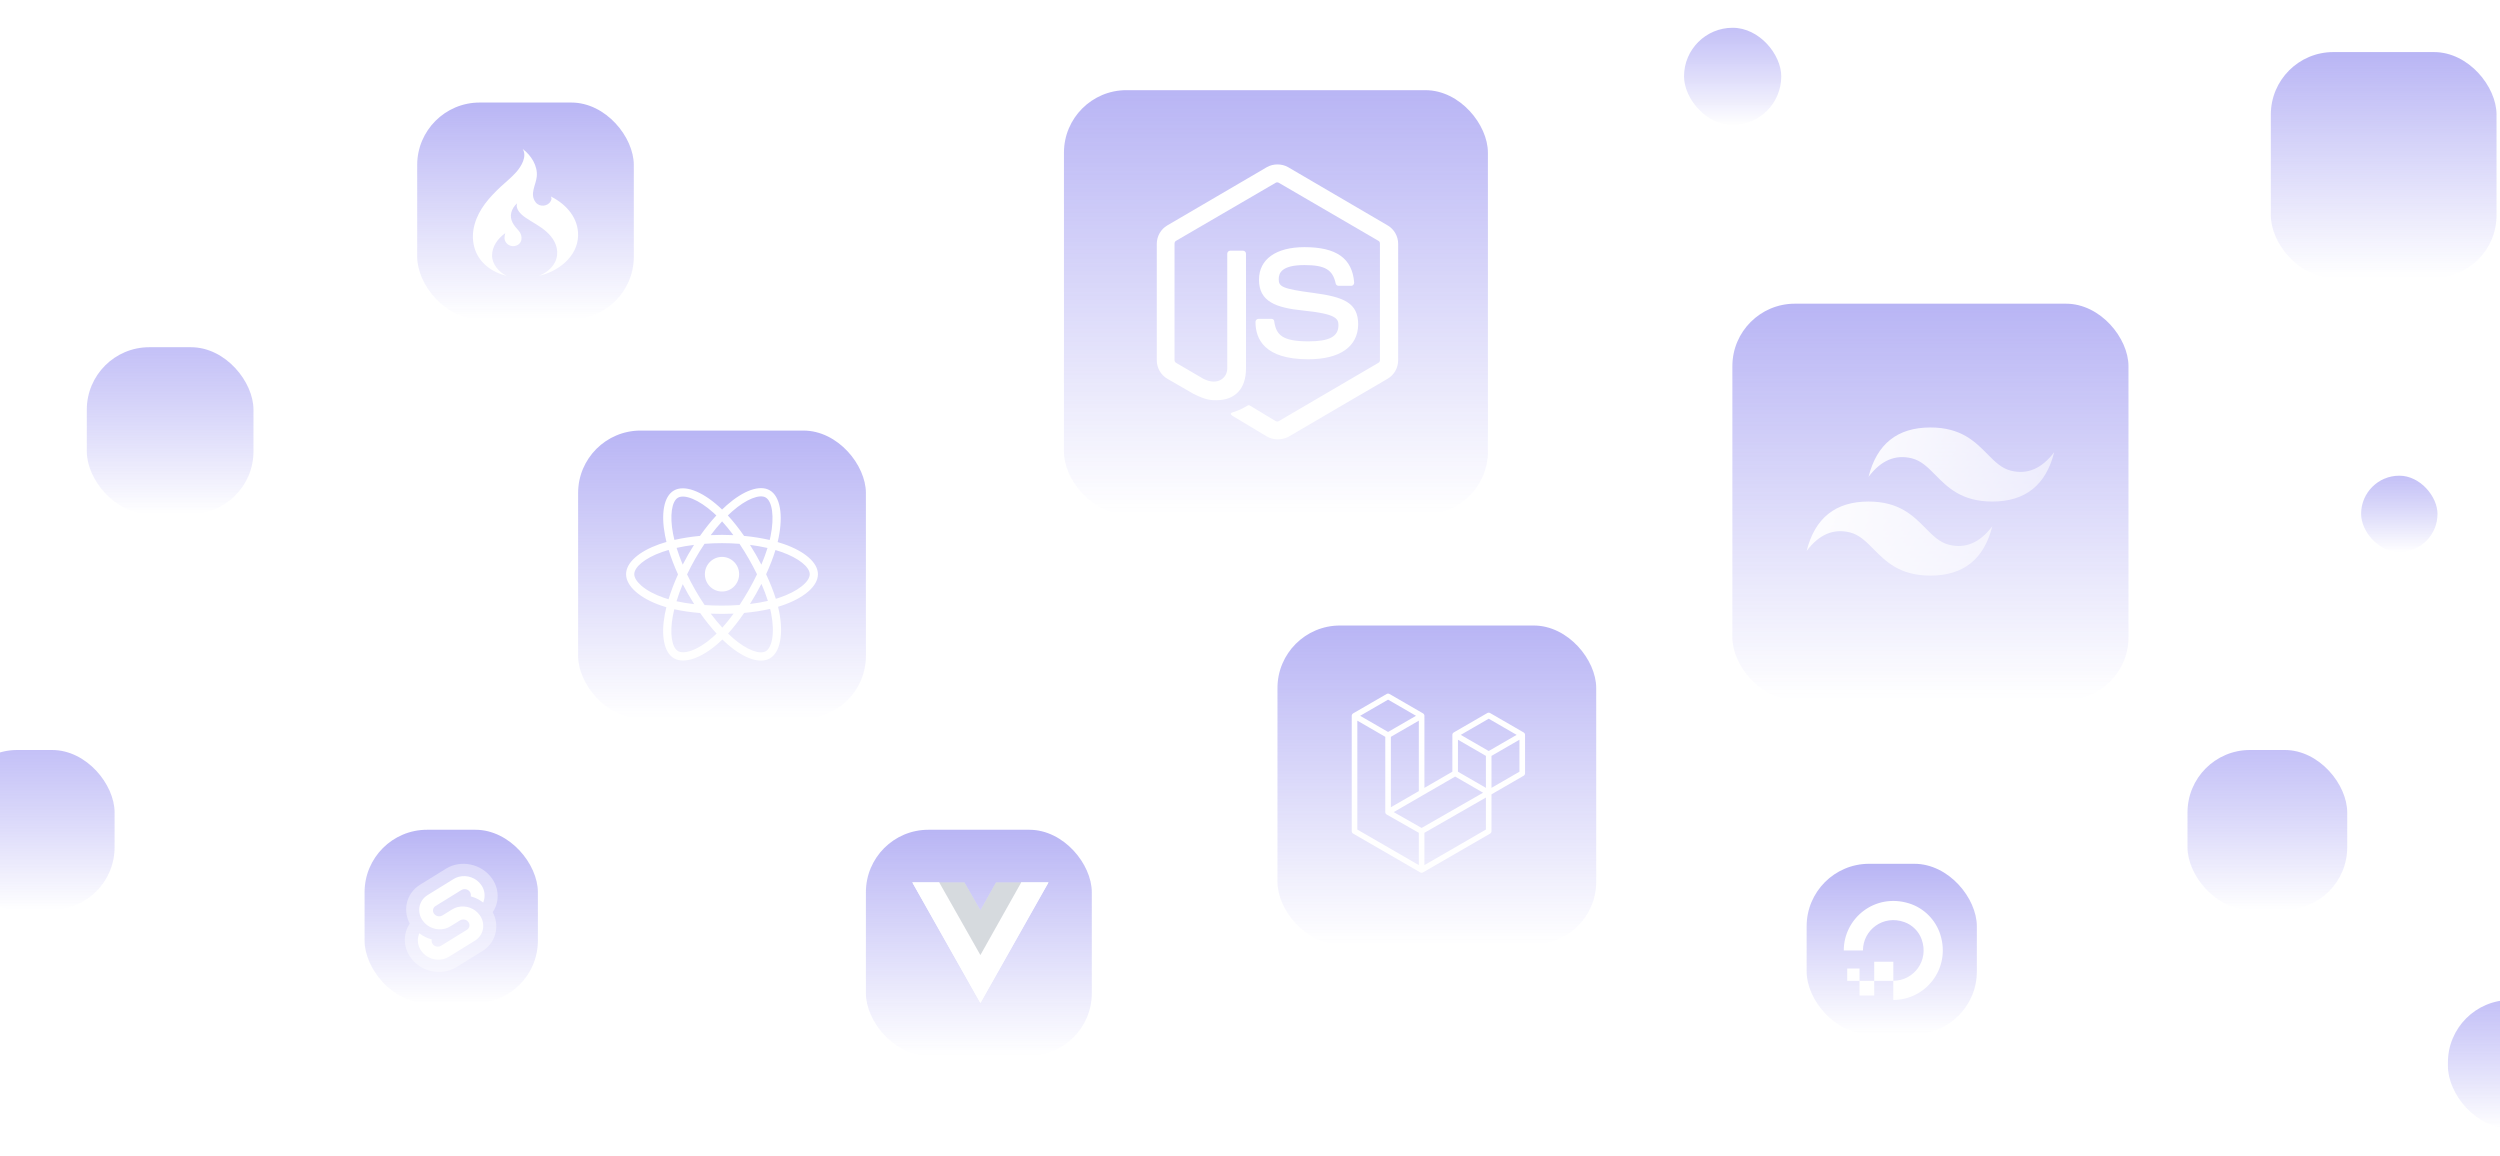 <svg width="720" height="333" viewBox="0 0 720 333" fill="none" xmlns="http://www.w3.org/2000/svg">
<rect x="166.495" y="124.004" width="82.884" height="82.884" rx="18" fill="url(#paint0_linear_3_135)" fill-opacity="0.4"/>
<g clip-path="url(#clip0_3_135)">
<path d="M225.74 156.682C225.167 156.483 224.573 156.294 223.962 156.116C224.062 155.702 224.154 155.292 224.236 154.89C225.583 148.285 224.703 142.964 221.696 141.213C218.814 139.533 214.1 141.284 209.338 145.471C208.88 145.874 208.421 146.3 207.962 146.747C207.657 146.451 207.351 146.166 207.047 145.893C202.057 141.415 197.055 139.529 194.052 141.286C191.172 142.97 190.319 147.972 191.532 154.232C191.649 154.836 191.785 155.454 191.94 156.082C191.232 156.285 190.549 156.501 189.895 156.731C184.045 158.792 180.309 162.023 180.309 165.373C180.309 168.834 184.32 172.305 190.413 174.409C190.894 174.575 191.393 174.732 191.907 174.881C191.74 175.56 191.595 176.226 191.473 176.875C190.317 183.025 191.22 187.909 194.092 189.583C197.059 191.312 202.038 189.535 206.886 185.253C207.269 184.914 207.654 184.555 208.039 184.179C208.538 184.665 209.037 185.125 209.533 185.556C214.229 189.64 218.867 191.289 221.736 189.61C224.7 187.876 225.663 182.63 224.413 176.246C224.317 175.759 224.206 175.261 224.081 174.754C224.431 174.649 224.774 174.542 225.109 174.429C231.443 172.309 235.565 168.88 235.565 165.373C235.565 162.011 231.708 158.759 225.74 156.682ZM224.367 172.165C224.064 172.266 223.754 172.364 223.438 172.459C222.739 170.222 221.795 167.843 220.64 165.385C221.742 162.986 222.65 160.637 223.33 158.414C223.895 158.58 224.443 158.754 224.972 158.938C230.085 160.717 233.204 163.347 233.204 165.373C233.204 167.532 229.836 170.334 224.367 172.165ZM222.097 176.71C222.65 179.532 222.729 182.084 222.363 184.079C222.034 185.872 221.372 187.067 220.553 187.546C218.812 188.564 215.088 187.24 211.072 183.748C210.612 183.347 210.148 182.92 209.683 182.467C211.24 180.747 212.796 178.746 214.314 176.525C216.986 176.285 219.509 175.893 221.798 175.359C221.911 175.818 222.011 176.269 222.097 176.71ZM199.147 187.37C197.446 187.977 196.09 187.994 195.271 187.517C193.528 186.501 192.804 182.58 193.792 177.319C193.905 176.717 194.04 176.098 194.195 175.466C196.459 175.972 198.964 176.335 201.642 176.555C203.171 178.729 204.772 180.727 206.385 182.477C206.033 182.821 205.682 183.148 205.332 183.457C203.189 185.35 201.04 186.694 199.147 187.37ZM191.176 172.152C188.482 171.221 186.257 170.012 184.732 168.692C183.361 167.506 182.669 166.329 182.669 165.373C182.669 163.34 185.669 160.747 190.672 158.984C191.279 158.77 191.915 158.568 192.574 158.379C193.265 160.652 194.172 163.028 195.267 165.431C194.158 167.87 193.238 170.284 192.54 172.584C192.07 172.447 191.615 172.303 191.176 172.152ZM193.848 153.774C192.81 148.411 193.499 144.365 195.235 143.35C197.083 142.269 201.171 143.811 205.479 147.676C205.755 147.923 206.031 148.182 206.309 148.45C204.703 150.192 203.117 152.175 201.601 154.336C199.003 154.579 196.515 154.97 194.228 155.494C194.084 154.909 193.957 154.335 193.848 153.774ZM217.683 159.721C217.136 158.767 216.575 157.835 216.003 156.929C217.766 157.154 219.455 157.453 221.041 157.819C220.565 159.361 219.971 160.974 219.273 162.627C218.771 161.665 218.241 160.696 217.683 159.721ZM207.963 150.154C209.052 151.346 210.142 152.677 211.215 154.121C210.134 154.07 209.04 154.043 207.937 154.043C206.844 154.043 205.758 154.069 204.684 154.12C205.758 152.689 206.857 151.36 207.963 150.154ZM198.181 159.738C197.635 160.695 197.115 161.659 196.621 162.625C195.934 160.978 195.346 159.358 194.865 157.793C196.442 157.437 198.123 157.145 199.875 156.925C199.295 157.839 198.729 158.778 198.181 159.737V159.738ZM199.925 173.992C198.116 173.788 196.409 173.511 194.833 173.165C195.321 171.573 195.922 169.918 196.624 168.235C197.119 169.201 197.641 170.165 198.19 171.124H198.191C198.75 172.102 199.33 173.059 199.925 173.992ZM208.029 180.76C206.91 179.54 205.794 178.191 204.704 176.74C205.762 176.782 206.841 176.803 207.937 176.803C209.063 176.803 210.177 176.777 211.272 176.728C210.196 178.206 209.11 179.557 208.029 180.76ZM219.295 168.149C220.034 169.851 220.656 171.496 221.151 173.061C219.549 173.431 217.819 173.728 215.996 173.949C216.57 173.031 217.136 172.083 217.693 171.108C218.255 170.122 218.79 169.134 219.295 168.149ZM215.648 169.916C214.784 171.43 213.897 172.874 212.997 174.238C211.357 174.357 209.663 174.418 207.937 174.418C206.217 174.418 204.545 174.364 202.934 174.258C201.997 172.876 201.091 171.427 200.233 169.929H200.233C199.377 168.435 198.59 166.929 197.876 165.43C198.589 163.929 199.375 162.42 200.226 160.929L200.226 160.929C201.079 159.434 201.977 157.992 202.905 156.619C204.549 156.494 206.234 156.428 207.937 156.428H207.937C209.648 156.428 211.335 156.494 212.978 156.621C213.891 157.984 214.783 159.421 215.64 160.916C216.506 162.429 217.302 163.927 218.022 165.397C217.305 166.891 216.51 168.405 215.648 169.916ZM220.517 143.279C222.368 144.357 223.087 148.706 221.925 154.409C221.85 154.773 221.767 155.143 221.676 155.519C219.384 154.984 216.894 154.586 214.288 154.339C212.77 152.154 211.196 150.168 209.617 148.448C210.042 148.036 210.466 147.642 210.888 147.271C214.967 143.683 218.78 142.267 220.517 143.279ZM207.937 160.387C210.662 160.387 212.871 162.619 212.871 165.373C212.871 168.127 210.662 170.359 207.937 170.359C205.212 170.359 203.003 168.127 203.003 165.373C203.003 162.619 205.212 160.387 207.937 160.387Z" fill="white"/>
</g>
<rect x="249.379" y="238.972" width="65.06" height="65.06" rx="18" fill="url(#paint1_linear_3_135)" fill-opacity="0.4"/>
<g clip-path="url(#clip1_3_135)">
<path d="M294.119 254.123H301.961L282.354 288.849L262.747 254.123H270.492H277.747L282.354 262.175L286.864 254.123H294.119Z" fill="white"/>
<path d="M262.747 254.123L282.354 288.849L301.961 254.123H294.119L282.354 274.959L270.492 254.123H262.747Z" fill="white"/>
<path d="M270.492 254.123L282.354 275.059L294.119 254.123H286.864L282.354 262.175L277.747 254.123H270.492Z" fill="#35495E" fill-opacity="0.2"/>
</g>
<rect x="105" y="238.972" width="49.909" height="49.909" rx="18" fill="url(#paint2_linear_3_135)" fill-opacity="0.4"/>
<g clip-path="url(#clip2_3_135)">
<path d="M141.618 252.898C138.635 248.757 132.742 247.53 128.481 250.162L120.998 254.787C118.954 256.034 117.546 258.058 117.12 260.363C116.763 262.283 117.077 264.263 118.011 265.991C117.371 266.933 116.934 267.992 116.727 269.102C116.297 271.451 116.86 273.87 118.29 275.811C121.274 279.953 127.167 281.18 131.427 278.547L138.91 273.923C140.954 272.676 142.362 270.652 142.789 268.347C143.146 266.427 142.832 264.446 141.898 262.718C142.538 261.776 142.975 260.718 143.181 259.607C143.612 257.258 143.049 254.839 141.619 252.898" fill="white" fill-opacity="0.4"/>
<path d="M127.75 276.205C125.337 276.813 122.789 275.898 121.368 273.911C120.507 272.744 120.169 271.289 120.428 269.876C120.471 269.646 120.531 269.419 120.606 269.198L120.747 268.781L121.131 269.054C122.017 269.685 123.007 270.165 124.059 270.473L124.337 270.555L124.312 270.824C124.278 271.207 124.385 271.589 124.613 271.903C125.041 272.501 125.808 272.777 126.535 272.595C126.698 272.552 126.853 272.486 126.995 272.399L134.48 267.773C134.85 267.547 135.106 267.18 135.183 266.763C135.261 266.337 135.159 265.898 134.9 265.546C134.472 264.948 133.705 264.672 132.978 264.854C132.815 264.896 132.66 264.962 132.519 265.05L129.662 266.816C129.193 267.105 128.68 267.324 128.142 267.463C125.73 268.071 123.182 267.155 121.761 265.169C120.9 264.001 120.561 262.547 120.82 261.133C121.077 259.747 121.924 258.53 123.154 257.78L130.638 253.154C131.108 252.864 131.621 252.645 132.159 252.506C134.572 251.898 137.12 252.813 138.541 254.8C139.401 255.967 139.74 257.422 139.481 258.835C139.437 259.065 139.378 259.291 139.302 259.513L139.161 259.93L138.778 259.657C137.892 259.026 136.902 258.546 135.85 258.238L135.571 258.156L135.597 257.887C135.631 257.504 135.524 257.122 135.295 256.808C134.868 256.209 134.1 255.933 133.374 256.116C133.211 256.158 133.056 256.224 132.914 256.312L125.429 260.938C125.058 261.164 124.803 261.531 124.726 261.948C124.648 262.374 124.75 262.812 125.009 263.165C125.437 263.763 126.204 264.039 126.931 263.857C127.094 263.814 127.249 263.748 127.391 263.661L130.247 261.896C130.716 261.606 131.229 261.387 131.766 261.248C134.179 260.64 136.727 261.555 138.148 263.542C139.008 264.709 139.347 266.164 139.088 267.577C138.832 268.964 137.985 270.181 136.755 270.932L129.27 275.557C128.8 275.847 128.288 276.066 127.749 276.205" fill="white"/>
</g>
<rect x="120.151" y="29.533" width="62.386" height="62.386" rx="18" fill="url(#paint3_linear_3_135)" fill-opacity="0.4"/>
<path d="M145.941 79.439C143.759 78.493 141.718 76.086 141.713 73.623C141.707 70.938 143.402 68.658 145.509 67.16C145.256 68.121 145.118 69 145.745 69.86C146.329 70.659 147.351 71.048 148.316 70.837C150.571 70.341 150.674 67.852 149.338 66.402C148.016 64.966 146.737 63.343 147.24 61.261C147.492 60.217 148.131 59.239 148.939 58.54C148.318 60.18 150.084 61.798 151.248 62.604C153.267 64.002 155.482 65.058 157.339 66.697C159.291 68.42 160.733 70.749 160.442 73.45C160.126 76.378 157.81 78.414 155.211 79.442C160.702 78.225 166.377 73.945 166.493 67.829C166.589 62.798 163.152 58.926 158.894 56.709L158.672 56.587C158.789 56.872 158.827 57.114 158.822 57.331C158.861 57.171 158.886 57.007 158.894 56.837C158.892 57.048 158.865 57.247 158.816 57.434L158.822 57.331C158.758 57.602 158.651 57.855 158.507 58.085L158.57 58.018C157.72 59.432 155.421 59.74 154.285 58.275C152.458 55.918 154.323 53.378 154.584 50.882C154.91 47.755 152.957 44.719 150.535 42.902C151.869 45.068 150.112 47.935 148.706 49.537C147.343 51.091 145.685 52.388 144.18 53.799C142.563 55.315 141.009 56.912 139.681 58.691C137.023 62.252 135.396 66.731 136.592 71.174C137.787 75.614 141.616 78.44 145.941 79.439Z" fill="white"/>
<g filter="url(#filter0_f_3_135)">
<rect x="25" y="100" width="48" height="48" rx="18" fill="url(#paint4_linear_3_135)" fill-opacity="0.4"/>
</g>
<rect x="654" y="15" width="65" height="65" rx="18" fill="url(#paint5_linear_3_135)" fill-opacity="0.4"/>
<g filter="url(#filter1_f_3_135)">
<rect x="630" y="216" width="46" height="46" rx="18" fill="url(#paint6_linear_3_135)" fill-opacity="0.4"/>
</g>
<g filter="url(#filter2_f_3_135)">
<rect x="705" y="288" width="37" height="37" rx="18" fill="url(#paint7_linear_3_135)" fill-opacity="0.4"/>
</g>
<g filter="url(#filter3_f_3_135)">
<rect x="485" y="8" width="28" height="28" rx="14" fill="url(#paint8_linear_3_135)" fill-opacity="0.4"/>
</g>
<g filter="url(#filter4_f_3_135)">
<rect x="680" y="137" width="22" height="22" rx="11" fill="url(#paint9_linear_3_135)" fill-opacity="0.4"/>
</g>
<g filter="url(#filter5_f_3_135)">
<rect x="-13" y="216" width="46" height="46" rx="18" fill="url(#paint10_linear_3_135)" fill-opacity="0.4"/>
</g>
<rect x="520.312" y="248.775" width="49.017" height="49.017" rx="18" fill="url(#paint11_linear_3_135)" fill-opacity="0.4"/>
<path d="M545.267 282.481V287.989C554.604 287.989 561.874 278.969 558.819 269.185C557.484 264.909 554.087 261.512 549.811 260.177C540.027 257.123 531.007 264.393 531.007 273.73H536.528C536.529 273.73 536.53 273.729 536.53 273.729C536.531 267.869 542.33 263.339 548.49 265.574C550.772 266.402 552.593 268.223 553.422 270.505C555.657 276.662 551.134 282.458 545.279 282.467V276.976C545.279 276.976 545.279 276.975 545.278 276.975H539.774C539.774 276.975 539.773 276.976 539.773 276.976V282.481H545.267ZM539.772 286.712H535.543L535.542 286.711V282.481H539.773V286.711C539.773 286.711 539.773 286.712 539.772 286.712ZM535.545 282.481H531.999C531.998 282.481 531.997 282.48 531.997 282.48V278.936C531.997 278.936 531.998 278.933 531.999 278.933H535.542C535.544 278.933 535.545 278.935 535.545 278.935V282.481Z" fill="white"/>
<rect x="306.418" y="25.968" width="122.098" height="122.098" rx="18" fill="url(#paint12_linear_3_135)" fill-opacity="0.4"/>
<g clip-path="url(#clip3_3_135)">
<path d="M367.912 126.53C366.833 126.53 365.825 126.239 364.89 125.73L355.319 119.984C353.88 119.184 354.599 118.893 355.031 118.747C356.974 118.093 357.334 117.947 359.349 116.784C359.565 116.638 359.852 116.711 360.068 116.856L367.409 121.293C367.696 121.439 368.056 121.439 368.272 121.293L396.985 104.491C397.273 104.346 397.417 104.055 397.417 103.691V70.16C397.417 69.797 397.273 69.506 396.985 69.36L368.272 52.631C367.984 52.486 367.624 52.486 367.409 52.631L338.696 69.36C338.408 69.506 338.264 69.869 338.264 70.16V103.691C338.264 103.982 338.408 104.346 338.696 104.491L346.539 109.074C350.785 111.256 353.448 108.71 353.448 106.164V73.07C353.448 72.633 353.808 72.197 354.311 72.197H357.981C358.413 72.197 358.845 72.561 358.845 73.07V106.164C358.845 111.91 355.751 115.256 350.353 115.256C348.698 115.256 347.403 115.256 343.733 113.438L336.177 109.074C334.306 107.983 333.154 105.946 333.154 103.764V70.233C333.154 68.051 334.306 66.014 336.177 64.923L364.89 48.122C366.689 47.103 369.136 47.103 370.935 48.122L399.648 64.923C401.519 66.014 402.67 68.051 402.67 70.233V103.764C402.67 105.946 401.519 107.983 399.648 109.074L370.935 125.875C369.999 126.312 368.92 126.53 367.912 126.53ZM376.764 103.473C364.17 103.473 361.58 97.654 361.58 92.708C361.58 92.272 361.939 91.835 362.443 91.835H366.185C366.617 91.835 366.977 92.126 366.977 92.563C367.552 96.418 369.208 98.309 376.836 98.309C382.88 98.309 385.471 96.927 385.471 93.654C385.471 91.763 384.752 90.381 375.324 89.435C367.481 88.635 362.587 86.889 362.587 80.561C362.587 74.67 367.481 71.179 375.684 71.179C384.895 71.179 389.429 74.379 390.005 81.362C390.005 81.58 389.933 81.798 389.789 82.016C389.645 82.162 389.429 82.307 389.213 82.307H385.471C385.111 82.307 384.752 82.016 384.68 81.653C383.816 77.652 381.585 76.343 375.684 76.343C369.064 76.343 368.272 78.67 368.272 80.416C368.272 82.525 369.208 83.18 378.131 84.344C386.982 85.507 391.156 87.18 391.156 93.436C391.084 99.836 385.903 103.473 376.764 103.473Z" fill="white"/>
</g>
<rect x="367.912" y="180.151" width="91.796" height="91.796" rx="18" fill="url(#paint13_linear_3_135)" fill-opacity="0.4"/>
<g clip-path="url(#clip4_3_135)">
<path d="M439.182 211.432C439.201 211.5 439.211 211.571 439.211 211.643V222.719C439.211 223.008 439.056 223.275 438.806 223.419L429.55 228.771V239.38C429.55 239.669 429.397 239.935 429.148 240.081L409.827 251.252C409.782 251.277 409.734 251.293 409.686 251.31C409.668 251.316 409.651 251.327 409.632 251.332C409.496 251.368 409.354 251.368 409.219 251.332C409.197 251.326 409.177 251.314 409.156 251.306C409.112 251.29 409.066 251.276 409.023 251.252L389.706 240.081C389.456 239.937 389.302 239.669 389.302 239.38V206.152C389.302 206.079 389.312 206.009 389.33 205.94C389.336 205.917 389.35 205.896 389.358 205.872C389.373 205.83 389.387 205.787 389.409 205.747C389.424 205.721 389.446 205.7 389.465 205.675C389.488 205.643 389.509 205.61 389.536 205.582C389.559 205.558 389.589 205.541 389.615 205.521C389.645 205.497 389.671 205.471 389.704 205.451H389.705L399.364 199.866C399.613 199.722 399.919 199.722 400.168 199.866L409.828 205.451H409.83C409.862 205.472 409.889 205.497 409.918 205.52C409.944 205.54 409.973 205.558 409.996 205.581C410.025 205.61 410.045 205.643 410.069 205.675C410.086 205.7 410.109 205.721 410.123 205.747C410.146 205.788 410.159 205.83 410.175 205.872C410.183 205.896 410.197 205.917 410.203 205.941C410.222 206.01 410.231 206.081 410.232 206.152V226.906L418.281 222.251V211.642C418.281 211.571 418.291 211.499 418.309 211.432C418.316 211.407 418.329 211.386 418.337 211.363C418.353 211.321 418.367 211.277 418.389 211.238C418.404 211.211 418.426 211.19 418.444 211.166C418.468 211.134 418.488 211.1 418.516 211.072C418.539 211.049 418.568 211.032 418.594 211.012C418.624 210.987 418.651 210.961 418.683 210.942H418.684L428.344 205.356C428.593 205.212 428.899 205.212 429.148 205.356L438.807 210.942C438.842 210.962 438.868 210.987 438.898 211.011C438.923 211.031 438.952 211.049 438.975 211.071C439.003 211.1 439.024 211.134 439.048 211.166C439.066 211.19 439.088 211.211 439.102 211.238C439.125 211.277 439.138 211.321 439.154 211.363C439.163 211.386 439.176 211.407 439.182 211.432ZM437.6 222.251V213.041L434.22 214.995L429.55 217.695V226.906L437.601 222.251H437.6ZM427.941 238.913V229.696L423.348 232.331L410.231 239.849V249.153L427.941 238.913ZM390.912 207.55V238.913L408.62 249.152V239.85L399.369 234.592L399.366 234.59L399.362 234.588C399.331 234.57 399.305 234.544 399.276 234.521C399.251 234.501 399.221 234.485 399.199 234.463L399.197 234.46C399.171 234.435 399.153 234.403 399.131 234.375C399.111 234.348 399.087 234.325 399.071 234.296L399.07 234.293C399.052 234.263 399.04 234.227 399.027 234.192C399.014 234.162 398.997 234.134 398.989 234.101V234.1C398.979 234.062 398.977 234.022 398.973 233.982C398.969 233.952 398.961 233.922 398.961 233.892V233.889V212.205L394.292 209.503L390.912 207.551V207.55ZM399.767 201.499L391.719 206.152L399.765 210.805L407.812 206.151L399.765 201.499H399.767ZM403.953 230.536L408.621 227.837V207.55L405.241 209.504L400.571 212.205V232.491L403.953 230.536ZM428.746 206.99L420.699 211.643L428.746 216.295L436.792 211.642L428.746 206.99ZM427.941 217.695L423.271 214.995L419.891 213.041V222.251L424.56 224.951L427.941 226.906V217.695ZM409.424 238.451L421.228 231.684L427.128 228.302L419.087 223.652L409.829 229.006L401.39 233.884L409.424 238.451Z" fill="white"/>
</g>
<rect x="498.923" y="87.463" width="114.077" height="114.077" rx="18" fill="url(#paint14_linear_3_135)" fill-opacity="0.4"/>
<g clip-path="url(#clip5_3_135)">
<path d="M555.961 123.112C546.455 123.112 540.513 127.853 538.137 137.335C541.702 132.594 545.861 130.816 550.614 132.001C553.326 132.678 555.264 134.64 557.41 136.812C560.905 140.351 564.95 144.446 573.786 144.446C583.292 144.446 589.234 139.705 591.611 130.224C588.046 134.964 583.887 136.742 579.133 135.557C576.421 134.881 574.483 132.919 572.337 130.746C568.842 127.208 564.797 123.112 555.961 123.112ZM538.137 144.446C528.63 144.446 522.689 149.187 520.312 158.669C523.877 153.928 528.036 152.15 532.789 153.335C535.501 154.012 537.44 155.974 539.585 158.146C543.081 161.685 547.126 165.78 555.961 165.78C565.468 165.78 571.409 161.039 573.786 151.557C570.221 156.298 566.062 158.076 561.309 156.891C558.597 156.215 556.658 154.252 554.513 152.08C551.018 148.542 546.972 144.446 538.137 144.446Z" fill="url(#paint15_linear_3_135)"/>
</g>
<defs>
<filter id="filter0_f_3_135" x="17" y="92" width="64" height="64" filterUnits="userSpaceOnUse" color-interpolation-filters="sRGB">
<feFlood flood-opacity="0" result="BackgroundImageFix"/>
<feBlend mode="normal" in="SourceGraphic" in2="BackgroundImageFix" result="shape"/>
<feGaussianBlur stdDeviation="4" result="effect1_foregroundBlur_3_135"/>
</filter>
<filter id="filter1_f_3_135" x="622" y="208" width="62" height="62" filterUnits="userSpaceOnUse" color-interpolation-filters="sRGB">
<feFlood flood-opacity="0" result="BackgroundImageFix"/>
<feBlend mode="normal" in="SourceGraphic" in2="BackgroundImageFix" result="shape"/>
<feGaussianBlur stdDeviation="4" result="effect1_foregroundBlur_3_135"/>
</filter>
<filter id="filter2_f_3_135" x="697" y="280" width="53" height="53" filterUnits="userSpaceOnUse" color-interpolation-filters="sRGB">
<feFlood flood-opacity="0" result="BackgroundImageFix"/>
<feBlend mode="normal" in="SourceGraphic" in2="BackgroundImageFix" result="shape"/>
<feGaussianBlur stdDeviation="4" result="effect1_foregroundBlur_3_135"/>
</filter>
<filter id="filter3_f_3_135" x="477" y="0" width="44" height="44" filterUnits="userSpaceOnUse" color-interpolation-filters="sRGB">
<feFlood flood-opacity="0" result="BackgroundImageFix"/>
<feBlend mode="normal" in="SourceGraphic" in2="BackgroundImageFix" result="shape"/>
<feGaussianBlur stdDeviation="4" result="effect1_foregroundBlur_3_135"/>
</filter>
<filter id="filter4_f_3_135" x="672" y="129" width="38" height="38" filterUnits="userSpaceOnUse" color-interpolation-filters="sRGB">
<feFlood flood-opacity="0" result="BackgroundImageFix"/>
<feBlend mode="normal" in="SourceGraphic" in2="BackgroundImageFix" result="shape"/>
<feGaussianBlur stdDeviation="4" result="effect1_foregroundBlur_3_135"/>
</filter>
<filter id="filter5_f_3_135" x="-21" y="208" width="62" height="62" filterUnits="userSpaceOnUse" color-interpolation-filters="sRGB">
<feFlood flood-opacity="0" result="BackgroundImageFix"/>
<feBlend mode="normal" in="SourceGraphic" in2="BackgroundImageFix" result="shape"/>
<feGaussianBlur stdDeviation="4" result="effect1_foregroundBlur_3_135"/>
</filter>
<linearGradient id="paint0_linear_3_135" x1="207.937" y1="124.004" x2="207.937" y2="206.888" gradientUnits="userSpaceOnUse">
<stop stop-color="#4F46E5"/>
<stop offset="1" stop-color="#4F46E5" stop-opacity="0"/>
</linearGradient>
<linearGradient id="paint1_linear_3_135" x1="281.909" y1="238.972" x2="281.909" y2="304.032" gradientUnits="userSpaceOnUse">
<stop stop-color="#4F46E5"/>
<stop offset="1" stop-color="#4F46E5" stop-opacity="0"/>
</linearGradient>
<linearGradient id="paint2_linear_3_135" x1="129.954" y1="238.972" x2="129.954" y2="288.881" gradientUnits="userSpaceOnUse">
<stop stop-color="#4F46E5"/>
<stop offset="1" stop-color="#4F46E5" stop-opacity="0"/>
</linearGradient>
<linearGradient id="paint3_linear_3_135" x1="151.344" y1="29.533" x2="151.344" y2="91.919" gradientUnits="userSpaceOnUse">
<stop stop-color="#4F46E5"/>
<stop offset="1" stop-color="#4F46E5" stop-opacity="0"/>
</linearGradient>
<linearGradient id="paint4_linear_3_135" x1="49" y1="100" x2="49" y2="148" gradientUnits="userSpaceOnUse">
<stop stop-color="#6B63EB"/>
<stop offset="1" stop-color="#4F46E5" stop-opacity="0"/>
</linearGradient>
<linearGradient id="paint5_linear_3_135" x1="686.5" y1="15" x2="686.5" y2="80" gradientUnits="userSpaceOnUse">
<stop stop-color="#4F46E5"/>
<stop offset="1" stop-color="#4F46E5" stop-opacity="0"/>
</linearGradient>
<linearGradient id="paint6_linear_3_135" x1="653" y1="216" x2="653" y2="262" gradientUnits="userSpaceOnUse">
<stop stop-color="#6B63EB"/>
<stop offset="1" stop-color="#4F46E5" stop-opacity="0"/>
</linearGradient>
<linearGradient id="paint7_linear_3_135" x1="723.5" y1="288" x2="723.5" y2="325" gradientUnits="userSpaceOnUse">
<stop stop-color="#6B63EB"/>
<stop offset="1" stop-color="#4F46E5" stop-opacity="0"/>
</linearGradient>
<linearGradient id="paint8_linear_3_135" x1="499" y1="8" x2="499" y2="36" gradientUnits="userSpaceOnUse">
<stop stop-color="#6B63EB"/>
<stop offset="1" stop-color="#4F46E5" stop-opacity="0"/>
</linearGradient>
<linearGradient id="paint9_linear_3_135" x1="691" y1="137" x2="691" y2="159" gradientUnits="userSpaceOnUse">
<stop stop-color="#6B63EB"/>
<stop offset="1" stop-color="#4F46E5" stop-opacity="0"/>
</linearGradient>
<linearGradient id="paint10_linear_3_135" x1="10" y1="216" x2="10" y2="262" gradientUnits="userSpaceOnUse">
<stop stop-color="#6B63EB"/>
<stop offset="1" stop-color="#4F46E5" stop-opacity="0"/>
</linearGradient>
<linearGradient id="paint11_linear_3_135" x1="544.821" y1="248.775" x2="544.821" y2="297.793" gradientUnits="userSpaceOnUse">
<stop stop-color="#4F46E5"/>
<stop offset="1" stop-color="#4F46E5" stop-opacity="0"/>
</linearGradient>
<linearGradient id="paint12_linear_3_135" x1="367.467" y1="25.968" x2="367.467" y2="148.067" gradientUnits="userSpaceOnUse">
<stop stop-color="#4F46E5"/>
<stop offset="1" stop-color="#4F46E5" stop-opacity="0"/>
</linearGradient>
<linearGradient id="paint13_linear_3_135" x1="413.811" y1="180.151" x2="413.811" y2="271.947" gradientUnits="userSpaceOnUse">
<stop stop-color="#4F46E5"/>
<stop offset="1" stop-color="#4F46E5" stop-opacity="0"/>
</linearGradient>
<linearGradient id="paint14_linear_3_135" x1="555.961" y1="87.463" x2="555.961" y2="201.54" gradientUnits="userSpaceOnUse">
<stop stop-color="#4F46E5"/>
<stop offset="1" stop-color="#4F46E5" stop-opacity="0"/>
</linearGradient>
<linearGradient id="paint15_linear_3_135" x1="518.332" y1="136.766" x2="579.829" y2="172.316" gradientUnits="userSpaceOnUse">
<stop stop-color="white"/>
<stop offset="1" stop-color="white" stop-opacity="0.5"/>
</linearGradient>
<clipPath id="clip0_3_135">
<rect width="55.256" height="49.73" fill="white" transform="translate(180.309 140.58)"/>
</clipPath>
<clipPath id="clip1_3_135">
<rect width="39.214" height="34.758" fill="white" transform="translate(262.747 254.123)"/>
</clipPath>
<clipPath id="clip2_3_135">
<rect width="26.737" height="31.193" fill="white" transform="translate(116.586 248.775)"/>
</clipPath>
<clipPath id="clip3_3_135">
<rect width="69.516" height="79.319" fill="white" transform="translate(333.154 47.358)"/>
</clipPath>
<clipPath id="clip4_3_135">
<rect width="49.909" height="51.691" fill="white" transform="translate(389.302 199.758)"/>
</clipPath>
<clipPath id="clip5_3_135">
<rect width="71.298" height="42.779" fill="white" transform="translate(520.312 123.112)"/>
</clipPath>
</defs>
</svg>
